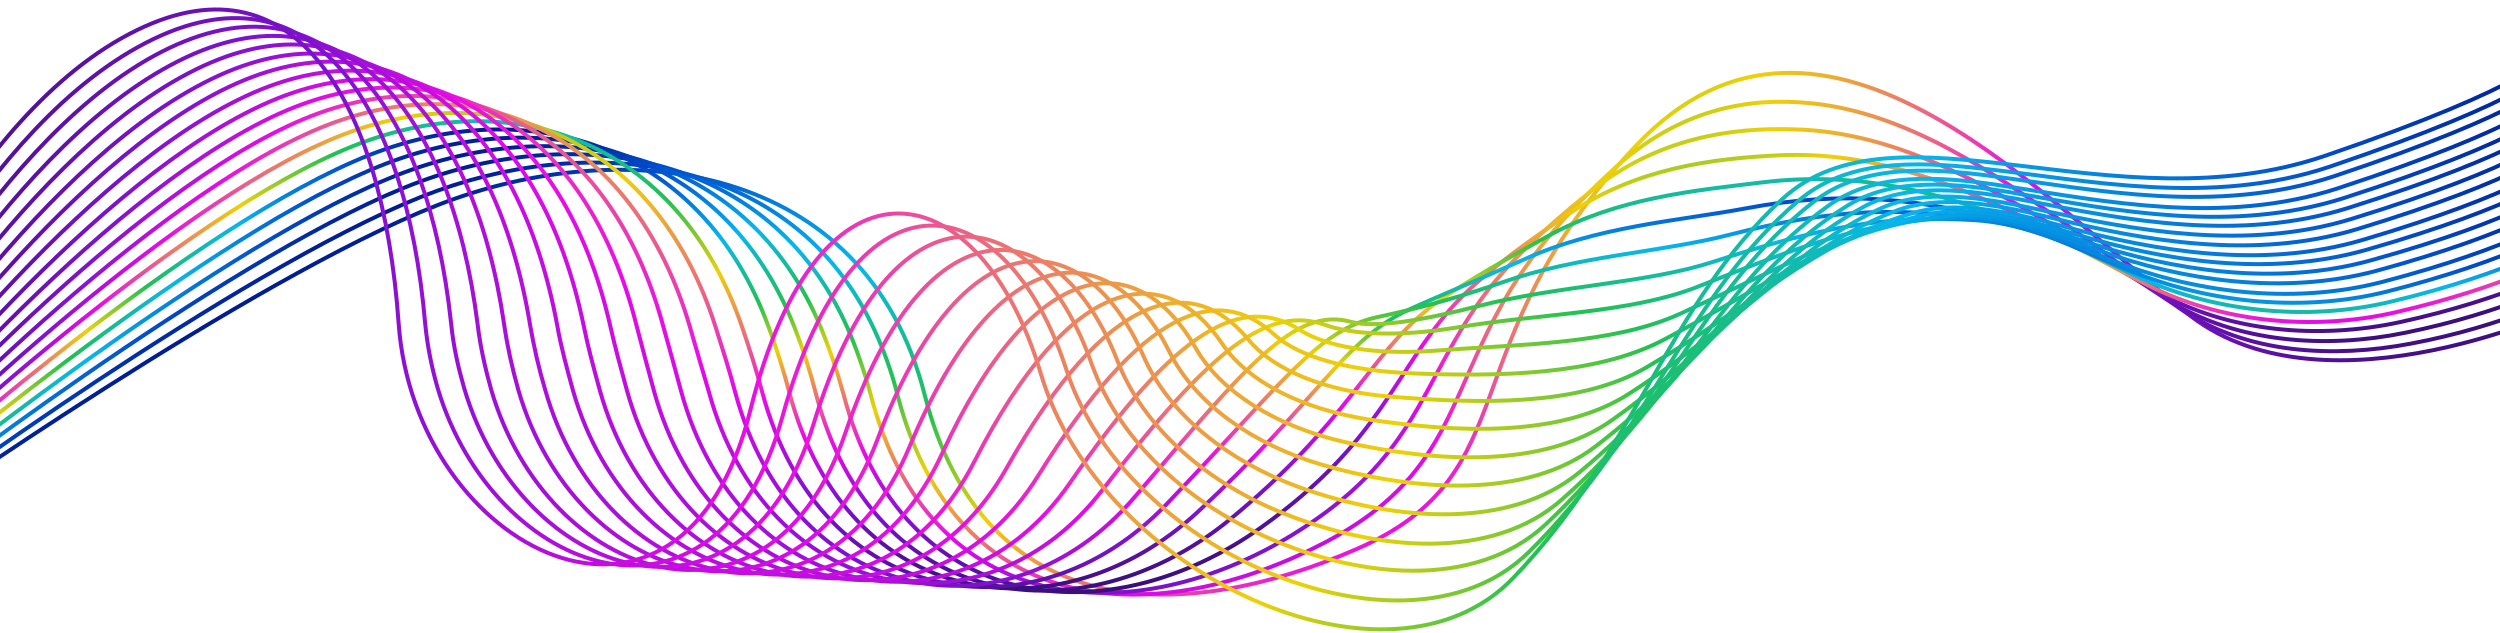 <svg width="312" height="79" viewBox="0 0 312 79" fill="none" xmlns="http://www.w3.org/2000/svg">
<path d="M321 38.09C321 38.09 290.614 52.607 273.395 39.44C256.176 26.273 227.816 -6.814 204.182 18.17C180.548 43.154 191.015 59.022 169.407 68.476C147.799 77.929 122.815 78.267 115.387 49.231C107.959 20.195 77.911 16.482 54.615 25.598C31.319 34.713 -10.884 64.424 -10.884 64.424" stroke="url(#paint0_linear_709_17496)" stroke-width="0.5" stroke-miterlimit="10"/>
<path d="M-11.356 63.884C-11.289 63.749 29.361 33.836 52.522 24.585C73.455 16.212 98.979 19.25 109.108 41.128C110.256 43.627 111.268 46.328 112.011 49.299C119.439 77.997 144.693 78.537 165.423 67.665C180.954 59.495 180.549 49.704 188.044 36.942C190.745 32.35 194.864 27.083 201.414 21.073C209.382 13.781 217.958 12.025 226.196 12.903C237.877 14.118 248.884 21.479 258.81 28.704C263.537 32.148 267.993 35.726 272.045 38.495C280.35 44.234 291.289 44.707 300.878 42.884C312.492 40.723 320.933 36.469 320.933 36.469" stroke="url(#paint1_linear_709_17496)" stroke-width="0.5" stroke-miterlimit="10"/>
<path d="M-11.897 63.276C-11.762 63.006 27.335 32.823 50.428 23.437C71.361 14.861 96.075 18.845 105.799 40.993C106.879 43.492 107.824 46.193 108.635 49.164C115.995 77.592 141.587 78.875 161.439 66.653C176.767 57.199 177.24 47.948 184.803 37.414C187.504 33.633 191.893 29.177 198.578 23.842C206.816 17.292 215.796 15.874 224.035 16.144C235.919 16.482 246.52 22.289 256.716 28.434C261.511 31.337 266.237 34.714 270.492 37.414C279.067 42.816 290.276 43.559 300.135 41.533C312.559 39.035 320.662 34.781 320.662 34.781" stroke="url(#paint2_linear_709_17496)" stroke-width="0.5" stroke-miterlimit="10"/>
<path d="M-12.37 62.669C-12.167 62.331 25.377 31.877 48.335 22.356C69.268 13.578 93.172 18.44 102.49 40.993C103.503 43.492 104.448 46.193 105.258 49.164C112.619 77.254 138.481 79.347 157.455 65.775C172.513 55.038 173.931 46.328 181.561 37.955C184.262 34.983 188.854 31.337 195.809 26.678C204.317 20.938 213.771 19.79 222.009 19.385C234.096 18.845 244.359 23.099 254.691 28.163C259.553 30.527 264.482 33.7 269.074 36.334C277.987 41.466 289.398 42.411 299.595 40.183C312.897 37.279 320.595 33.093 320.595 33.093" stroke="url(#paint3_linear_709_17496)" stroke-width="0.5" stroke-miterlimit="10"/>
<path d="M-12.842 62.061C-12.572 61.588 23.419 30.932 46.242 21.209C67.174 12.228 90.268 18.035 99.181 40.926C100.194 43.492 101.072 46.193 101.815 49.096C109.107 76.916 135.307 79.617 153.404 64.897C168.259 52.743 170.622 44.64 178.32 38.495C181.021 36.334 185.883 33.498 192.973 29.582C201.751 24.652 211.61 23.774 219.916 22.762C232.273 21.276 242.064 24.045 252.665 28.029C257.594 29.919 262.726 32.823 267.656 35.389C276.839 40.183 288.521 41.398 298.987 38.968C313.1 35.726 320.46 31.472 320.46 31.472" stroke="url(#paint4_linear_709_17496)" stroke-width="0.5" stroke-miterlimit="10"/>
<path d="M-13.315 61.453C-12.977 60.845 21.46 29.987 44.216 20.128C65.216 10.945 87.499 17.63 95.94 40.858C96.885 43.424 97.763 46.125 98.506 48.961C105.799 76.444 132.268 79.82 149.487 63.884C164.073 50.379 167.449 42.884 175.147 38.967C177.915 37.617 182.98 35.591 190.272 32.35C199.321 28.231 209.584 27.556 217.89 26.003C230.449 23.639 239.835 24.855 250.707 27.758C255.704 29.109 261.106 31.81 266.305 34.308C275.759 38.832 287.643 40.25 298.514 37.617C313.437 34.038 320.46 29.784 320.46 29.784" stroke="url(#paint5_linear_709_17496)" stroke-width="0.5" stroke-miterlimit="10"/>
<path d="M-13.788 60.913C-13.382 60.17 19.502 29.041 42.123 19.048C63.123 9.662 84.596 17.224 92.631 40.858C93.509 43.424 94.387 46.125 95.13 48.961C102.422 76.106 129.095 80.09 145.503 63.006C159.819 48.083 164.343 41.196 171.905 39.575C174.742 38.968 180.008 37.82 187.436 35.254C196.755 31.945 207.423 31.472 215.797 29.311C228.626 26.003 237.54 25.733 248.681 27.623C253.745 28.434 259.35 30.932 264.82 33.363C274.543 37.617 286.698 39.17 297.839 36.401C313.572 32.418 320.19 28.231 320.19 28.231" stroke="url(#paint6_linear_709_17496)" stroke-width="0.5" stroke-miterlimit="10"/>
<path d="M-14.26 60.305C-13.788 59.495 17.544 28.096 40.03 17.967C61.03 8.379 81.76 16.887 89.323 40.858C90.133 43.424 91.011 46.125 91.754 48.961C98.979 75.836 125.921 80.36 141.519 62.129C155.497 45.788 161.507 38.157 168.664 40.183C171.5 40.926 177.037 40.115 184.668 38.157C194.324 35.659 205.398 35.389 213.771 32.688C226.871 28.434 235.311 26.746 246.655 27.488C251.787 27.826 257.594 30.054 263.402 32.418C273.395 36.402 285.82 38.157 297.299 35.186C313.842 30.865 320.122 26.678 320.122 26.678" stroke="url(#paint7_linear_709_17496)" stroke-width="0.5" stroke-miterlimit="10"/>
<path d="M-14.733 59.698C-14.193 58.752 15.586 27.151 38.004 16.82C59.004 7.028 78.924 16.414 86.082 40.723C86.824 43.357 87.635 46.058 88.445 48.826C95.67 75.364 122.747 80.428 137.603 61.116C151.31 43.289 158.333 38.022 165.491 40.588C168.529 41.669 174.134 42.141 181.899 40.858C191.825 39.17 203.305 39.103 211.678 35.861C224.98 30.595 233.015 27.488 244.63 27.151C249.829 26.948 255.839 29.041 261.984 31.27C272.247 34.984 284.942 36.942 296.691 33.768C314.045 29.041 319.987 24.855 319.987 24.855" stroke="url(#paint8_linear_709_17496)" stroke-width="0.5" stroke-miterlimit="10"/>
<path d="M-15.206 59.09C-14.598 58.01 13.627 26.205 35.911 15.739C56.911 5.813 76.088 16.009 82.773 40.723C83.516 43.357 84.258 46.058 85.001 48.826C92.159 75.093 119.506 80.63 133.551 60.238C146.854 40.926 155.092 36.604 162.249 41.196C165.356 43.154 171.163 44.37 179.131 43.762C189.394 42.952 201.211 43.019 209.652 39.17C223.224 32.958 230.787 28.434 242.671 26.948C247.938 26.273 254.151 28.096 260.566 30.257C271.099 33.701 284.064 35.861 296.151 32.418C314.383 27.353 319.92 23.167 319.92 23.167" stroke="url(#paint9_linear_709_17496)" stroke-width="0.5" stroke-miterlimit="10"/>
<path d="M-15.679 58.55C-14.936 57.334 11.669 25.26 33.817 14.659C54.885 4.53 73.184 15.604 79.464 40.723C80.139 43.357 80.882 46.057 81.624 48.826C88.782 74.756 116.197 80.833 129.567 59.36C142.532 38.495 151.918 35.254 159.008 41.736C162.114 44.572 168.191 46.26 176.294 46.598C186.828 47.003 199.05 46.868 207.491 42.479C221.266 35.254 228.423 29.379 240.578 26.745C245.912 25.598 252.327 27.218 259.079 29.244C269.883 32.485 283.051 34.713 295.475 31.135C314.517 25.665 319.717 21.546 319.717 21.546" stroke="url(#paint10_linear_709_17496)" stroke-width="0.5" stroke-miterlimit="10"/>
<path d="M-16.151 57.942C-15.341 56.659 9.711 24.314 31.724 13.578C52.792 3.247 70.348 15.266 76.156 40.656C76.763 43.356 77.506 46.057 78.249 48.758C85.406 74.418 112.889 80.968 125.584 58.482C138.143 36.131 148.677 33.836 155.767 42.344C158.873 46.125 165.221 48.826 173.526 49.501C184.398 50.379 197.025 50.784 205.465 45.855C219.443 37.684 226.195 30.392 238.62 26.61C243.954 24.99 250.639 26.34 257.73 28.299C268.804 31.27 282.241 33.7 294.936 29.919C314.788 24.044 319.582 19.925 319.582 19.925" stroke="url(#paint11_linear_709_17496)" stroke-width="0.5" stroke-miterlimit="10"/>
<path d="M-16.691 57.334C-15.814 55.916 7.685 23.369 29.631 12.498C50.698 1.964 67.512 14.861 72.846 40.656C73.387 43.357 74.129 46.058 74.872 48.759C81.962 74.081 109.58 81.103 121.599 57.604C133.754 33.768 145.436 32.418 152.526 42.884C155.632 47.543 162.249 50.987 170.69 52.337C181.831 54.026 194.864 54.633 203.372 49.096C217.619 39.913 223.899 31.27 236.526 26.34C241.928 24.247 248.816 25.395 256.176 27.218C267.453 29.987 281.228 32.553 294.26 28.569C314.923 22.289 319.379 18.238 319.379 18.238" stroke="url(#paint12_linear_709_17496)" stroke-width="0.5" stroke-miterlimit="10"/>
<path d="M-17.164 56.727C-16.219 55.173 5.727 22.424 27.537 11.35C48.673 0.614 64.676 14.456 69.538 40.588C70.01 43.289 70.753 45.99 71.496 48.691C78.586 73.675 106.271 81.238 117.548 56.659C129.23 31.27 142.059 30.865 149.217 43.424C152.323 48.894 159.211 53.215 167.854 55.173C179.333 57.739 192.703 58.482 201.211 52.405C215.661 42.209 221.536 32.283 234.433 26.138C239.903 23.504 246.993 24.517 254.691 26.205C266.237 28.704 280.282 31.405 293.585 27.286C315.058 20.668 319.177 16.617 319.177 16.617" stroke="url(#paint13_linear_709_17496)" stroke-width="0.5" stroke-miterlimit="10"/>
<path d="M-17.637 56.187C-16.624 54.498 3.769 21.479 25.444 10.337C46.512 -0.602 61.772 14.051 66.162 40.588C66.634 43.289 67.242 45.99 68.052 48.691C75.075 73.405 102.827 81.441 113.496 55.781C124.705 28.907 138.751 29.379 145.976 43.965C149.149 50.312 156.24 55.444 165.018 58.01C176.767 61.386 190.542 62.264 199.118 55.714C213.838 44.437 219.375 33.161 232.475 25.868C238.08 22.762 245.305 23.572 253.34 25.125C265.157 27.421 279.405 30.257 293.112 25.936C315.395 18.913 319.177 14.861 319.177 14.861" stroke="url(#paint14_linear_709_17496)" stroke-width="0.5" stroke-miterlimit="10"/>
<path d="M-18.109 55.579C-17.029 53.756 1.81 20.534 23.418 9.189C44.486 -1.952 59.004 13.646 62.92 40.521C63.325 43.289 63.933 45.99 64.676 48.624C71.698 73 99.451 81.576 109.512 54.836C120.181 26.408 135.442 27.826 142.735 44.505C145.908 51.73 153.268 57.605 162.249 60.846C174.269 65.1 188.381 66.113 197.092 58.955C211.88 46.801 217.079 34.106 230.449 25.733C236.121 22.154 243.617 22.694 251.922 24.18C264.009 26.273 278.527 29.177 292.504 24.72C315.598 17.292 319.042 13.308 319.042 13.308" stroke="url(#paint15_linear_709_17496)" stroke-width="0.5" stroke-miterlimit="10"/>
<path d="M-18.582 54.971C-17.434 53.08 -0.148 19.588 21.325 8.109C42.46 -3.235 56.168 13.241 59.612 40.521C59.949 43.289 60.557 45.99 61.3 48.624C68.322 72.73 96.075 81.778 105.528 53.958C115.725 24.045 132.201 26.34 139.493 45.112C142.667 53.215 150.23 59.9 159.413 63.749C171.703 68.881 186.221 70.029 194.931 62.331C209.922 49.164 214.784 35.186 228.288 25.598C234.028 21.546 241.726 21.884 250.302 23.234C262.659 25.125 277.446 28.164 291.762 23.504C315.666 15.671 318.772 11.755 318.772 11.755" stroke="url(#paint16_linear_709_17496)" stroke-width="0.5" stroke-miterlimit="10"/>
<path d="M-19.055 54.363C-17.839 52.337 -2.106 18.643 19.232 6.961C40.367 -4.586 53.332 12.768 56.303 40.386C56.573 43.154 57.181 45.855 57.923 48.421C64.879 72.19 92.699 81.778 101.545 52.878C111.201 21.411 128.96 24.652 136.252 45.45C139.426 54.363 147.259 61.926 156.645 66.383C169.204 72.392 184.127 73.608 192.905 65.437C208.099 51.257 212.555 35.929 226.33 25.193C232.137 20.668 240.038 20.803 248.951 22.019C261.578 23.707 276.569 26.813 291.222 22.019C315.936 13.781 318.637 9.932 318.637 9.932" stroke="url(#paint17_linear_709_17496)" stroke-width="0.5" stroke-miterlimit="10"/>
<path d="M-19.527 53.755C-18.244 51.595 -4.064 17.63 17.206 5.88C38.341 -5.869 50.631 12.363 53.062 40.386C53.332 43.154 53.872 45.855 54.615 48.421C61.57 71.852 89.39 81.981 97.628 52.067C106.744 19.115 125.651 23.234 133.079 46.125C136.252 55.916 144.355 64.222 153.876 69.354C166.706 76.174 182.034 77.592 190.88 68.814C206.275 53.62 210.462 36.942 224.44 25.058C230.314 20.061 238.417 19.993 247.668 21.073C260.565 22.491 275.826 25.8 290.749 20.803C316.273 12.16 318.637 8.311 318.637 8.311" stroke="url(#paint18_linear_709_17496)" stroke-width="0.5" stroke-miterlimit="10"/>
<path d="M-20 53.215C-18.649 50.987 -6.022 16.752 15.113 4.8C36.248 -7.152 47.727 12.025 49.753 40.386C51.779 68.746 85.069 85.627 93.644 51.19C102.22 16.752 122.477 21.681 129.905 46.665C137.333 71.65 173.323 88.328 188.854 72.122C204.385 55.916 208.234 37.887 222.414 24.855C236.594 11.823 263.807 28.434 290.141 19.453C316.476 10.472 318.502 6.623 318.502 6.623" stroke="url(#paint19_linear_709_17496)" stroke-width="0.5" stroke-miterlimit="10"/>
<defs>
<linearGradient id="paint0_linear_709_17496" x1="190.903" y1="113.405" x2="117.994" y2="-12.875" gradientUnits="userSpaceOnUse">
<stop stop-color="#390F7C"/>
<stop offset="0.192" stop-color="#8111D1"/>
<stop offset="0.332" stop-color="#EA0AEA"/>
<stop offset="0.522" stop-color="#EDD107"/>
<stop offset="0.624" stop-color="#21C152"/>
<stop offset="0.765" stop-color="#06B6ED"/>
<stop offset="0.911" stop-color="#004FCE"/>
<stop offset="1" stop-color="#001C93"/>
</linearGradient>
<linearGradient id="paint1_linear_709_17496" x1="176.535" y1="99.975" x2="128.682" y2="-9.119" gradientUnits="userSpaceOnUse">
<stop stop-color="#390F7C"/>
<stop offset="0.192" stop-color="#8111D1"/>
<stop offset="0.332" stop-color="#EA0AEA"/>
<stop offset="0.522" stop-color="#EDD107"/>
<stop offset="0.624" stop-color="#21C152"/>
<stop offset="0.765" stop-color="#06B6ED"/>
<stop offset="0.911" stop-color="#004FCE"/>
<stop offset="1" stop-color="#001C93"/>
</linearGradient>
<linearGradient id="paint2_linear_709_17496" x1="165.446" y1="84.401" x2="137.711" y2="-4.271" gradientUnits="userSpaceOnUse">
<stop stop-color="#390F7C"/>
<stop offset="0.192" stop-color="#8111D1"/>
<stop offset="0.332" stop-color="#EA0AEA"/>
<stop offset="0.522" stop-color="#EDD107"/>
<stop offset="0.624" stop-color="#21C152"/>
<stop offset="0.765" stop-color="#06B6ED"/>
<stop offset="0.911" stop-color="#004FCE"/>
<stop offset="1" stop-color="#001C93"/>
</linearGradient>
<linearGradient id="paint3_linear_709_17496" x1="158.378" y1="69.896" x2="145.136" y2="2.103" gradientUnits="userSpaceOnUse">
<stop stop-color="#390F7C"/>
<stop offset="0.192" stop-color="#8111D1"/>
<stop offset="0.332" stop-color="#EA0AEA"/>
<stop offset="0.522" stop-color="#EDD107"/>
<stop offset="0.624" stop-color="#21C152"/>
<stop offset="0.765" stop-color="#06B6ED"/>
<stop offset="0.911" stop-color="#004FCE"/>
<stop offset="1" stop-color="#001C93"/>
</linearGradient>
<linearGradient id="paint4_linear_709_17496" x1="155.859" y1="71.842" x2="150.718" y2="9.798" gradientUnits="userSpaceOnUse">
<stop stop-color="#390F7C"/>
<stop offset="0.192" stop-color="#8111D1"/>
<stop offset="0.332" stop-color="#EA0AEA"/>
<stop offset="0.522" stop-color="#EDD107"/>
<stop offset="0.624" stop-color="#21C152"/>
<stop offset="0.765" stop-color="#06B6ED"/>
<stop offset="0.911" stop-color="#004FCE"/>
<stop offset="1" stop-color="#001C93"/>
</linearGradient>
<linearGradient id="paint5_linear_709_17496" x1="152.69" y1="74.403" x2="154.23" y2="18.531" gradientUnits="userSpaceOnUse">
<stop stop-color="#390F7C"/>
<stop offset="0.192" stop-color="#8111D1"/>
<stop offset="0.332" stop-color="#EA0AEA"/>
<stop offset="0.522" stop-color="#EDD107"/>
<stop offset="0.624" stop-color="#21C152"/>
<stop offset="0.765" stop-color="#06B6ED"/>
<stop offset="0.911" stop-color="#004FCE"/>
<stop offset="1" stop-color="#001C93"/>
</linearGradient>
<linearGradient id="paint6_linear_709_17496" x1="147.796" y1="83.366" x2="158.577" y2="5.62" gradientUnits="userSpaceOnUse">
<stop stop-color="#390F7C"/>
<stop offset="0.192" stop-color="#8111D1"/>
<stop offset="0.332" stop-color="#EA0AEA"/>
<stop offset="0.522" stop-color="#EDD107"/>
<stop offset="0.624" stop-color="#21C152"/>
<stop offset="0.765" stop-color="#06B6ED"/>
<stop offset="0.911" stop-color="#004FCE"/>
<stop offset="1" stop-color="#001C93"/>
</linearGradient>
<linearGradient id="paint7_linear_709_17496" x1="138.775" y1="99.106" x2="167.006" y2="-12.374" gradientUnits="userSpaceOnUse">
<stop stop-color="#390F7C"/>
<stop offset="0.192" stop-color="#8111D1"/>
<stop offset="0.332" stop-color="#EA0AEA"/>
<stop offset="0.522" stop-color="#EDD107"/>
<stop offset="0.624" stop-color="#21C152"/>
<stop offset="0.765" stop-color="#06B6ED"/>
<stop offset="0.911" stop-color="#004FCE"/>
<stop offset="1" stop-color="#001C93"/>
</linearGradient>
<linearGradient id="paint8_linear_709_17496" x1="126.274" y1="112.54" x2="178.914" y2="-28.056" gradientUnits="userSpaceOnUse">
<stop stop-color="#390F7C"/>
<stop offset="0.192" stop-color="#8111D1"/>
<stop offset="0.332" stop-color="#EA0AEA"/>
<stop offset="0.522" stop-color="#EDD107"/>
<stop offset="0.624" stop-color="#21C152"/>
<stop offset="0.765" stop-color="#06B6ED"/>
<stop offset="0.911" stop-color="#004FCE"/>
<stop offset="1" stop-color="#001C93"/>
</linearGradient>
<linearGradient id="paint9_linear_709_17496" x1="110.886" y1="122.949" x2="193.708" y2="-40.711" gradientUnits="userSpaceOnUse">
<stop stop-color="#390F7C"/>
<stop offset="0.192" stop-color="#8111D1"/>
<stop offset="0.332" stop-color="#EA0AEA"/>
<stop offset="0.522" stop-color="#EDD107"/>
<stop offset="0.624" stop-color="#21C152"/>
<stop offset="0.765" stop-color="#06B6ED"/>
<stop offset="0.911" stop-color="#004FCE"/>
<stop offset="1" stop-color="#001C93"/>
</linearGradient>
<linearGradient id="paint10_linear_709_17496" x1="93.343" y1="129.775" x2="210.645" y2="-49.769" gradientUnits="userSpaceOnUse">
<stop stop-color="#390F7C"/>
<stop offset="0.192" stop-color="#8111D1"/>
<stop offset="0.332" stop-color="#EA0AEA"/>
<stop offset="0.522" stop-color="#EDD107"/>
<stop offset="0.624" stop-color="#21C152"/>
<stop offset="0.765" stop-color="#06B6ED"/>
<stop offset="0.911" stop-color="#004FCE"/>
<stop offset="1" stop-color="#001C93"/>
</linearGradient>
<linearGradient id="paint11_linear_709_17496" x1="74.421" y1="132.583" x2="228.817" y2="-54.89" gradientUnits="userSpaceOnUse">
<stop stop-color="#390F7C"/>
<stop offset="0.192" stop-color="#8111D1"/>
<stop offset="0.332" stop-color="#EA0AEA"/>
<stop offset="0.522" stop-color="#EDD107"/>
<stop offset="0.624" stop-color="#21C152"/>
<stop offset="0.765" stop-color="#06B6ED"/>
<stop offset="0.911" stop-color="#004FCE"/>
<stop offset="1" stop-color="#001C93"/>
</linearGradient>
<linearGradient id="paint12_linear_709_17496" x1="54.069" y1="130.11" x2="246.33" y2="-56.924" gradientUnits="userSpaceOnUse">
<stop stop-color="#390F7C"/>
<stop offset="0.192" stop-color="#8111D1"/>
<stop offset="0.332" stop-color="#EA0AEA"/>
<stop offset="0.522" stop-color="#EDD107"/>
<stop offset="0.624" stop-color="#21C152"/>
<stop offset="0.765" stop-color="#06B6ED"/>
<stop offset="0.911" stop-color="#004FCE"/>
<stop offset="1" stop-color="#001C93"/>
</linearGradient>
<linearGradient id="paint13_linear_709_17496" x1="33.642" y1="122.096" x2="262.696" y2="-56.183" gradientUnits="userSpaceOnUse">
<stop stop-color="#390F7C"/>
<stop offset="0.192" stop-color="#8111D1"/>
<stop offset="0.332" stop-color="#EA0AEA"/>
<stop offset="0.522" stop-color="#EDD107"/>
<stop offset="0.624" stop-color="#21C152"/>
<stop offset="0.765" stop-color="#06B6ED"/>
<stop offset="0.911" stop-color="#004FCE"/>
<stop offset="1" stop-color="#001C93"/>
</linearGradient>
<linearGradient id="paint14_linear_709_17496" x1="14.969" y1="109.325" x2="277.902" y2="-52.299" gradientUnits="userSpaceOnUse">
<stop stop-color="#390F7C"/>
<stop offset="0.192" stop-color="#8111D1"/>
<stop offset="0.332" stop-color="#EA0AEA"/>
<stop offset="0.522" stop-color="#EDD107"/>
<stop offset="0.624" stop-color="#21C152"/>
<stop offset="0.765" stop-color="#06B6ED"/>
<stop offset="0.911" stop-color="#004FCE"/>
<stop offset="1" stop-color="#001C93"/>
</linearGradient>
<linearGradient id="paint15_linear_709_17496" x1="-0.682" y1="92.699" x2="291.524" y2="-45.197" gradientUnits="userSpaceOnUse">
<stop stop-color="#390F7C"/>
<stop offset="0.192" stop-color="#8111D1"/>
<stop offset="0.332" stop-color="#EA0AEA"/>
<stop offset="0.522" stop-color="#EDD107"/>
<stop offset="0.624" stop-color="#21C152"/>
<stop offset="0.765" stop-color="#06B6ED"/>
<stop offset="0.911" stop-color="#004FCE"/>
<stop offset="1" stop-color="#001C93"/>
</linearGradient>
<linearGradient id="paint16_linear_709_17496" x1="-11.235" y1="76.709" x2="304.177" y2="-31.573" gradientUnits="userSpaceOnUse">
<stop stop-color="#390F7C"/>
<stop offset="0.192" stop-color="#8111D1"/>
<stop offset="0.332" stop-color="#EA0AEA"/>
<stop offset="0.522" stop-color="#EDD107"/>
<stop offset="0.624" stop-color="#21C152"/>
<stop offset="0.765" stop-color="#06B6ED"/>
<stop offset="0.911" stop-color="#004FCE"/>
<stop offset="1" stop-color="#001C93"/>
</linearGradient>
<linearGradient id="paint17_linear_709_17496" x1="-16.896" y1="64.604" x2="314.49" y2="-9.662" gradientUnits="userSpaceOnUse">
<stop stop-color="#390F7C"/>
<stop offset="0.192" stop-color="#8111D1"/>
<stop offset="0.332" stop-color="#EA0AEA"/>
<stop offset="0.522" stop-color="#EDD107"/>
<stop offset="0.624" stop-color="#21C152"/>
<stop offset="0.765" stop-color="#06B6ED"/>
<stop offset="0.911" stop-color="#004FCE"/>
<stop offset="1" stop-color="#001C93"/>
</linearGradient>
<linearGradient id="paint18_linear_709_17496" x1="-19.862" y1="52.12" x2="319.463" y2="14.564" gradientUnits="userSpaceOnUse">
<stop stop-color="#390F7C"/>
<stop offset="0.192" stop-color="#8111D1"/>
<stop offset="0.332" stop-color="#EA0AEA"/>
<stop offset="0.522" stop-color="#EDD107"/>
<stop offset="0.624" stop-color="#21C152"/>
<stop offset="0.765" stop-color="#06B6ED"/>
<stop offset="0.911" stop-color="#004FCE"/>
<stop offset="1" stop-color="#001C93"/>
</linearGradient>
<linearGradient id="paint19_linear_709_17496" x1="-20.167" y1="39.858" x2="318.651" y2="39.858" gradientUnits="userSpaceOnUse">
<stop stop-color="#390F7C"/>
<stop offset="0.192" stop-color="#8111D1"/>
<stop offset="0.332" stop-color="#EA0AEA"/>
<stop offset="0.522" stop-color="#EDD107"/>
<stop offset="0.624" stop-color="#21C152"/>
<stop offset="0.765" stop-color="#06B6ED"/>
<stop offset="0.911" stop-color="#004FCE"/>
<stop offset="1" stop-color="#001C93"/>
</linearGradient>
</defs>
</svg>
